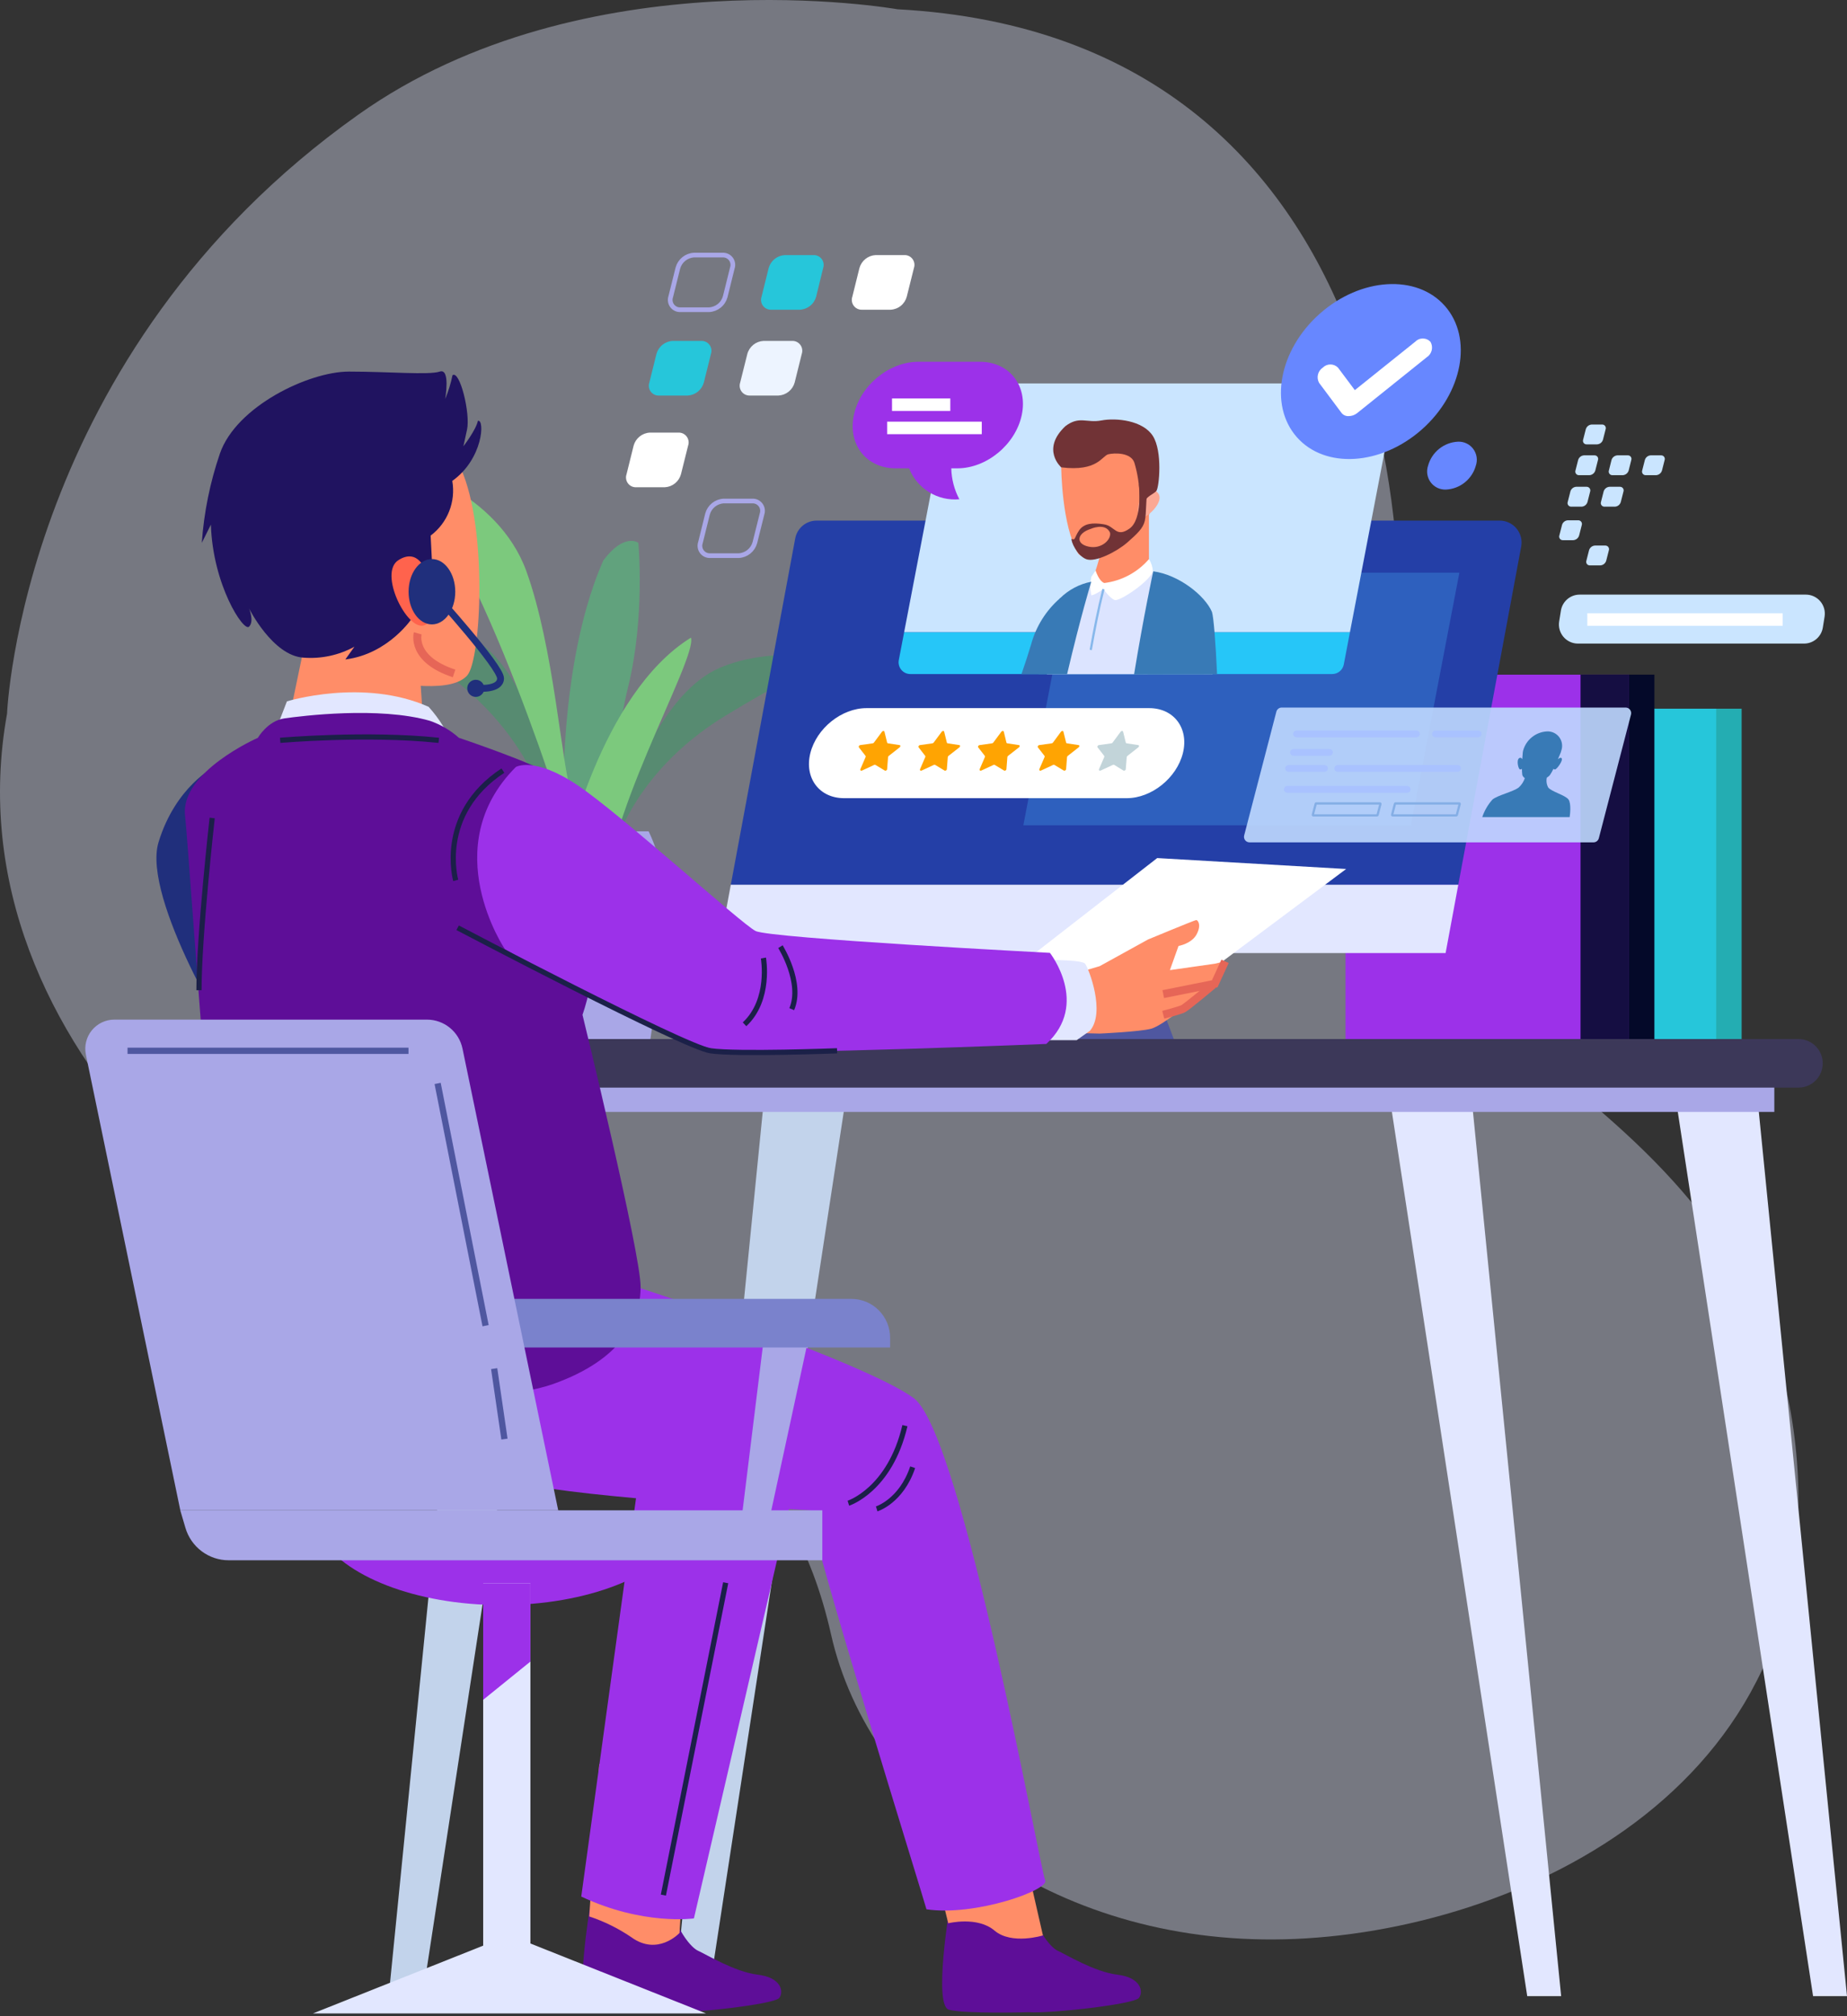 <svg width="460" height="502" viewBox="0 0 460 502" fill="none" xmlns="http://www.w3.org/2000/svg">
<rect x="0" y="0" width="460" height="502" fill="#333333" stroke="none"/>
<g clip-path="url(#clip0_4_95)">
<path opacity="0.38" d="M223.516 2.307C351.609 9.212 357.113 147.332 343.352 201.145C329.59 254.958 434.243 267.42 446.648 355.796C459.053 444.172 377.775 481.442 319.912 482.854C262.049 484.265 216.603 449.716 206.963 406.901C197.324 364.087 169.839 343.386 121.577 335.108C73.315 326.829 -13.403 261.954 1.754 177.698C1.754 177.698 5.3 88.077 89.214 28.565C145.657 -11.528 223.516 2.307 223.516 2.307Z" fill="#E2E7FF"/>
<path d="M140.664 213.877C140.664 213.877 137.169 169.265 150.266 139.529C155.502 132.534 158.983 135.152 158.983 135.152C158.983 135.152 160.737 153.53 156.423 171.088C152.109 188.645 149.446 222.693 149.446 222.693L140.664 213.877Z" fill="#61A27D"/>
<path d="M138.053 210.386C138.053 210.386 137.169 189.389 115.368 171.023C93.567 152.658 89.189 152.646 89.189 152.646C89.189 152.646 106.638 151.773 118.85 159.653C131.063 167.533 135.428 189.389 136.299 192.893C137.169 196.396 142.405 210.386 142.405 210.386H138.053Z" fill="#578B71"/>
<path d="M152.198 213.594C152.198 213.594 156.283 193.06 180.656 178.211C205.031 163.361 209.345 164.093 209.345 164.093C209.345 164.093 192.242 160.525 178.966 166.417C165.691 172.307 158.011 193.252 156.615 196.577C155.22 199.9 147.884 212.914 147.884 212.914L152.198 213.594Z" fill="#578B71"/>
<path d="M142.405 210.386C142.405 210.386 119.721 135.152 99.661 117.659C100.532 115.093 124.087 122.908 131.063 142.147C138.04 161.385 139.794 190.262 142.405 198.142C144.133 203.217 146.173 208.181 148.511 213.004" fill="#7CC97D"/>
<path d="M140.664 213.877C140.664 213.877 149.395 172.807 172.08 158.767C173.821 164.016 148.512 206.882 151.136 226.133C153.761 245.384 140.664 213.877 140.664 213.877Z" fill="#7CC97D"/>
<path d="M128.208 260.271H161.761C163.822 246.244 165.602 233.628 165.883 228.802C166.254 221.283 164.763 213.787 161.544 206.985H128.426C125.207 213.787 123.716 221.283 124.087 228.802C124.406 233.577 126.147 246.155 128.208 260.271Z" fill="#A9A7E7"/>
<path d="M433.757 176.453H372.219V259.926H433.757V176.453Z" fill="#24ADB2"/>
<path d="M427.42 176.453H365.882V259.926H427.42V176.453Z" fill="#26C6DA"/>
<path d="M412.032 167.982H350.495V259.913H412.032V167.982Z" fill="#040929"/>
<path d="M405.696 167.982H335.108V259.913H405.696V167.982Z" fill="#9C31E9"/>
<path d="M405.708 167.982H393.636V259.913H405.708V167.982Z" fill="#150E42"/>
<path d="M53.357 190.967C53.357 190.967 43.705 195.819 39.48 209.718C35.256 223.617 58.184 261.132 58.184 259.322C58.184 257.512 81.111 247.219 81.111 247.219L69.59 204.867L53.357 190.967Z" fill="#202F7C"/>
<path d="M294.476 264.379L281.725 230.613H249.862L262.612 264.379" fill="#4F57A0"/>
<path d="M178.851 237.299H360.032L363.195 220.268H182.013" fill="#E2E7FF"/>
<path d="M198.054 134.048L182.014 220.268H363.195L378.864 136.038C379.004 135.254 378.971 134.449 378.768 133.679C378.564 132.909 378.195 132.193 377.686 131.582C377.178 130.97 376.542 130.478 375.822 130.139C375.104 129.8 374.319 129.623 373.526 129.621H203.392C202.127 129.619 200.902 130.061 199.927 130.87C198.952 131.679 198.29 132.803 198.054 134.048Z" fill="#243FA7"/>
<path d="M287.293 252.199L335.261 216.366L288.203 213.645L243.857 248.118L287.293 252.199Z" fill="white"/>
<path d="M273.877 240.559L285.936 233.91C285.936 233.91 297.586 229.072 297.932 229.072C298.277 229.072 299.288 230.202 298.047 232.589C296.805 234.976 293.515 235.528 293.515 235.528L291.365 241.547L302.528 239.955L305.088 239.352C304.348 241.268 303.494 243.137 302.528 244.948C300.989 246.36 299.322 247.623 297.547 248.721C297.547 248.721 289.56 255.382 286.692 256.139C283.824 256.897 273.89 257.346 273.89 257.346L267.489 257.191L261.601 258.398C259.629 254.203 258.748 249.576 259.041 244.948L273.877 240.559Z" fill="#FF8D68"/>
<path d="M345.362 268.383L380.362 497.009H388.81L365.883 267.176L345.362 268.383Z" fill="#E2E7FF"/>
<path d="M416.564 268.383L451.551 497.009H460L437.073 267.176L416.564 268.383Z" fill="#E2E7FF"/>
<path d="M211.432 268.383L176.444 497.009H167.996L190.923 267.176L211.432 268.383Z" fill="#C2D3EB"/>
<path d="M140.242 268.383L105.243 497.009H96.806L119.721 267.176L140.242 268.383Z" fill="#C2D3EB"/>
<path d="M441.899 265.97H126.966V276.853H441.899V265.97Z" fill="#A9A7E7"/>
<path d="M447.928 270.796H136.619C135.02 270.796 133.486 270.158 132.355 269.025C131.225 267.891 130.59 266.354 130.59 264.751C130.59 263.147 131.225 261.61 132.355 260.476C133.486 259.343 135.02 258.706 136.619 258.706H447.928C449.527 258.706 451.061 259.343 452.192 260.476C453.323 261.61 453.958 263.147 453.958 264.751C453.958 266.354 453.323 267.891 452.192 269.025C451.061 270.158 449.527 270.796 447.928 270.796Z" fill="#3C3859"/>
<path d="M147.052 474.036C147.052 474.036 149.024 469.172 157.294 470.032C165.563 470.892 166.601 472.432 167.739 476.513C168.879 480.595 171.951 484.869 173.898 485.729C175.843 486.589 183.012 490.99 188.747 491.67C194.483 492.351 195.276 495.79 194.098 497.433C192.92 499.076 171.491 501.399 166.728 501.001C166.728 501.001 150.598 501.463 146.745 500.385C142.891 499.307 146.809 475.628 147.052 474.036Z" fill="#5E0E98"/>
<path d="M149.241 439.204L146.758 477.167C150.451 478.389 153.958 480.117 157.179 482.301C163.81 487.166 169.238 481.275 169.238 481.275L170.735 457.416L149.241 439.204Z" fill="#FF8D68"/>
<path d="M197.247 372.416L172.822 477.655C172.822 477.655 160.148 479.478 144.761 472.214C144.761 472.214 158.343 373.327 159.239 366.974C160.135 360.621 195.443 366.974 197.247 372.416Z" fill="#9C31E9"/>
<path d="M98.201 100.128C98.201 100.128 108.238 102.002 114.843 116.812C121.449 131.622 119.849 164.144 116.38 168.148C112.911 172.153 101.491 171.498 85.451 167.34C68.514 162.963 61.768 146.061 58.056 134.857C50.925 113.45 68.361 89.732 98.201 100.128Z" fill="#FF8D68"/>
<path d="M70.358 186.822L76.132 159.113C76.132 159.113 90.982 153.671 101.107 163.169L104.564 167.378L105.729 185.09C94.132 187.748 82.158 188.335 70.358 186.822Z" fill="#FF8D68"/>
<path d="M70.038 357.208C93.089 363.291 116.889 366.044 140.715 365.383C179.12 364.1 184.139 353.177 185.329 342.782C186.52 332.386 156.692 326.097 143.724 322.658C130.756 319.218 86.386 306.475 74.378 319.424C62.37 332.374 59.592 348.339 70.038 357.208Z" fill="#201360"/>
<path d="M236.637 474.036C236.637 474.036 238.622 469.172 246.879 470.032C255.136 470.892 256.173 472.432 257.325 476.513C258.477 480.595 261.536 484.869 263.47 485.729C265.402 486.589 272.597 490.99 278.319 491.67C284.042 492.351 284.861 495.79 283.671 497.433C282.48 499.076 261.076 501.399 256.301 501.001C256.301 501.001 240.184 501.463 236.331 500.385C232.477 499.307 236.394 475.628 236.637 474.036Z" fill="#5E0E98"/>
<path d="M227.113 441.977L236.164 478.862C236.164 478.862 243.409 477.052 247.685 480.685C251.961 484.316 259.744 481.891 259.744 481.891L253.113 452.86L227.113 441.977Z" fill="#FF8D68"/>
<path d="M152.301 318.59C154.119 318.59 215.656 339.125 227.715 348.224C239.787 357.9 259.092 465.707 260.295 468.132C261.499 470.558 242.795 477.206 230.736 475.384C230.135 472.971 201.779 382.092 201.779 376.048C201.779 376.048 153.517 373.623 132.996 369.99C112.476 366.358 98.611 365.768 90.162 343.386C81.713 321.003 131.127 319.193 131.127 319.193L152.301 318.59Z" fill="#9C31E9"/>
<path d="M257.581 239.044C257.581 239.044 269.345 238.749 270.254 239.955C271.164 241.162 275.375 252.045 271.457 256.64L268.142 258.988H257.901L257.581 239.044Z" fill="#E2E7FF"/>
<path d="M68.297 182.793L71.459 174.63C71.459 174.63 90.469 168.739 106.753 175.991C109.505 179.035 111.655 182.576 113.09 186.425L68.297 182.793Z" fill="#E2E7FF"/>
<path d="M64.226 183.704C64.226 183.704 66.633 179.469 70.857 178.865C75.082 178.262 94.386 175.836 107.06 179.469C109.725 180.389 112.183 181.829 114.293 183.704C114.293 183.704 132.395 189.749 138.424 193.38C144.454 197.012 146.271 224.837 147.475 233.91C148.678 242.984 145.068 252.661 145.068 252.661C145.068 252.661 159.547 311.929 159.547 320.399C159.547 328.87 154.721 338.547 137.784 344.591C120.847 350.636 75.056 348.224 59.361 338.547C54.535 328.87 47.289 213.941 46.086 203.058C44.883 192.174 64.226 183.704 64.226 183.704Z" fill="#5E0E98"/>
<path d="M128.477 190.967C128.477 190.967 132.996 188.247 143.839 195.511C154.682 202.775 184.574 229.983 188.184 231.805C191.794 233.628 261.486 237.247 261.486 237.247C261.486 237.247 271.446 249.94 260.59 259.926C260.59 259.926 193.317 262.646 180.643 261.735C167.97 260.824 125.751 236.336 125.751 236.336C125.751 236.336 108.532 210.925 128.477 190.967Z" fill="#9C31E9"/>
<path d="M113.973 230.997C113.973 230.997 170.389 260.682 176.97 261.632C183.55 262.582 208.474 261.632 208.474 261.632" stroke="#1B2048" stroke-width="1.294" stroke-miterlimit="10"/>
<path d="M190.129 238.531C190.129 238.531 192.012 248.901 185.431 255.036" stroke="#1B2048" stroke-width="1.294" stroke-miterlimit="10"/>
<path d="M194.367 235.707C194.367 235.707 199.999 244.691 197.183 251.263" stroke="#1B2048" stroke-width="1.294" stroke-miterlimit="10"/>
<path d="M113.499 219.203C113.499 219.203 108.801 202.698 125.251 191.866" stroke="#1B2048" stroke-width="1.294" stroke-miterlimit="10"/>
<path d="M52.845 203.661C52.845 203.661 49.555 232.884 49.555 246.552" stroke="#1B2048" stroke-width="1.294" stroke-miterlimit="10"/>
<path d="M69.782 184.332C69.782 184.332 91.403 182.446 109.275 184.332" stroke="#1B2048" stroke-width="1.294" stroke-miterlimit="10"/>
<path d="M211.29 374.277C211.29 374.277 221.635 370.979 225.372 354.961" stroke="#1B2048" stroke-width="1.294" stroke-miterlimit="10"/>
<path d="M218.344 375.689C218.344 375.689 224.45 373.815 227.305 365.319" stroke="#1B2048" stroke-width="1.294" stroke-miterlimit="10"/>
<path d="M180.733 394.08L165.217 471.854" stroke="#1B2048" stroke-width="1.294" stroke-miterlimit="10"/>
<path d="M112.642 119.739C113.085 122.285 112.816 124.907 111.865 127.31C110.914 129.714 109.317 131.806 107.252 133.356L107.713 142.417C107.713 142.417 110.427 150.592 108.622 151.49C106.817 152.389 106.356 151.041 106.356 151.041C106.356 151.041 100.467 141.518 98.675 141.056C96.883 140.594 102.746 153.762 102.746 153.762C102.746 153.762 96.87 162.835 86.002 164.196L88.267 161.026C84.394 163.141 79.992 164.087 75.594 163.746C67.913 163.285 62.024 151.49 62.024 151.49C62.024 151.49 63.381 154.673 62.024 156.033C60.667 157.393 52.973 145.599 52.525 130.622L50.259 135.165C50.791 127.59 52.306 120.118 54.766 112.936C58.836 101.142 76.938 92.518 86.898 92.518C96.857 92.518 106.804 93.429 109.518 92.518C112.232 91.606 110.875 99.332 110.875 99.332C111.673 97.429 112.282 95.451 112.693 93.429C114.498 92.069 117.211 102.952 116.303 107.032L115.407 111.127C115.407 111.127 118.569 107.032 119.017 104.774C120.784 104.312 120.323 114.297 112.642 119.739Z" fill="#201360"/>
<path d="M106.074 142.339C106.074 142.339 104.244 136.269 99.226 139.465C94.207 142.66 101.337 156.957 105.536 155.725C109.736 154.494 107.175 144.65 106.074 142.339Z" fill="#FF634D"/>
<path d="M289.713 247.515L302.527 244.948L305.101 239.352" stroke="#E66657" stroke-width="1.996" stroke-miterlimit="10"/>
<path d="M302.079 245.243C302.079 245.243 295.589 250.685 294.693 251.147C293.797 251.608 289.713 252.661 289.713 252.661" stroke="#E66657" stroke-width="1.996" stroke-miterlimit="10"/>
<path d="M104.038 157.689C104.038 157.689 102.233 164.106 113.089 167.674" stroke="#E66657" stroke-width="1.996" stroke-miterlimit="10"/>
<path d="M351.404 205.483H254.867L266.94 142.583H363.463L351.404 205.483Z" fill="#2E60BE"/>
<path d="M223.849 164.349C223.768 164.773 223.781 165.209 223.888 165.627C223.994 166.044 224.192 166.433 224.466 166.766C224.74 167.098 225.084 167.365 225.473 167.549C225.862 167.733 226.286 167.828 226.717 167.827H331.805C332.483 167.826 333.14 167.588 333.662 167.155C334.185 166.722 334.542 166.12 334.672 165.453L336.209 157.393H225.18L223.849 164.349Z" fill="#26C6F8"/>
<path d="M344.555 95.469H239.467C238.789 95.47 238.134 95.707 237.612 96.141C237.091 96.574 236.737 97.177 236.612 97.844L225.18 157.393H336.208L347.422 98.947C347.504 98.524 347.49 98.088 347.384 97.67C347.277 97.253 347.08 96.864 346.806 96.531C346.532 96.199 346.188 95.932 345.799 95.748C345.41 95.564 344.985 95.469 344.555 95.469Z" fill="#CAE5FF"/>
<path d="M272.713 167.867C274.095 164.016 274.953 161.308 274.953 161.308C274.953 161.308 278.115 144.701 263.994 148.962C260.514 151.991 258.01 155.989 256.801 160.448C256.083 162.861 255.226 165.453 254.394 167.867H272.713Z" fill="#387AB6"/>
<path d="M301.952 167.867C301.695 159.678 301.183 153.108 300.3 151.349C297.74 146.574 287.127 142.249 287.127 142.249L272.648 144.405C272.648 144.405 266.593 146.138 264.648 150.476C263.995 151.939 262.42 159.023 260.731 167.867H301.952Z" fill="#DCE4FF"/>
<path d="M275.119 132.418C274.576 136.249 273.637 140.013 272.315 143.648C272.315 143.648 271.791 147.332 279.497 145.753C287.204 144.175 286.142 140.312 286.142 140.312V125.052L275.119 132.418Z" fill="#FF8D68"/>
<path d="M264.302 116.363C264.302 116.363 264.392 130.879 268.552 137.873C271.382 140.812 281.059 136.192 285.131 129.955C289.201 123.717 289.112 114.322 285.899 109.099C282.685 103.876 272.072 105.442 268.962 107.251C265.851 109.06 264.123 114.04 264.302 116.363Z" fill="#FF8D68"/>
<path d="M283.914 124.564C283.914 124.564 286.641 120.341 288.471 122.857C290.302 125.373 283.965 130.558 283.479 128.555C283.233 127.211 283.385 125.823 283.914 124.564Z" fill="#FBA894"/>
<path d="M264.302 116.363C264.302 116.363 259.181 111.884 265.352 106.096C268.847 103.465 270.601 105.39 274.313 104.684C278.025 103.978 284.644 104.684 287.114 108.534C289.585 112.385 288.689 121.369 287.997 122.229C287.307 123.088 285.194 123.627 285.194 125.206C285.194 126.784 284.849 128.016 284.324 128.016C283.799 128.016 283.799 125.385 283.799 123.448C283.75 120.655 283.32 117.883 282.519 115.208C281.649 112.641 277.616 112.744 276.041 113.104C274.467 113.462 273.404 117.506 264.302 116.363Z" fill="#713336"/>
<path opacity="0.53" d="M283.376 120.727C283.471 120.677 283.569 120.634 283.671 120.599L283.376 120.727Z" fill="#505E83"/>
<path d="M283.671 120.599C283.671 120.88 284.618 129.287 281.29 131.622C277.961 133.959 277.692 130.981 274.953 130.545C272.214 130.108 269.986 130.262 268.757 132.059C267.528 133.856 267.886 134.626 266.888 134.151C266.671 134.729 268.168 138.271 270.486 139.208C272.802 140.144 278.269 137.257 280.726 135.101C283.184 132.944 284.682 131.558 285.118 129.685C285.553 127.811 285.335 124.192 285.834 121.663C286.116 119.751 284.375 120.303 283.671 120.599ZM271.112 136.102C267.797 135.383 268.232 132.778 271.612 131.7C271.612 131.7 275.222 130.044 276.438 132.573C276.898 134.228 274.377 136.834 271.112 136.102Z" fill="#713336"/>
<path d="M286.154 139.208C283.308 142.51 279.338 144.634 275.017 145.163C273.622 144.624 272.866 142.032 272.866 142.032L271.778 143.648C271.497 145.154 271.497 146.698 271.778 148.204C272.431 148.307 274.812 146.69 274.812 146.69C274.812 146.69 276.425 148.962 277.616 149.398C278.806 149.835 286.372 144.739 287.127 142.249C287.07 141.168 286.736 140.12 286.154 139.208Z" fill="white"/>
<path d="M303.116 167.867C302.745 159.794 302.258 153.634 301.836 152.35C300.108 148.307 293.63 143.109 287.216 142.249C287.216 142.249 284.81 153.389 282.442 167.918L303.116 167.867Z" fill="#387AB6"/>
<path d="M265.762 167.867C269.154 153.428 271.779 144.842 271.779 144.842C268.836 145.417 266.128 146.851 263.994 148.962C262.714 151.529 260.705 158.985 258.631 167.867H265.762Z" fill="#387AB6"/>
<path d="M301.759 167.867C302.003 160.166 301.568 152.992 300.3 151.349C296.203 147.871 291.876 148.089 289.713 151.991C288.535 154.121 286.974 161.565 285.783 167.867H301.759Z" fill="#387AB6"/>
<path d="M274.812 146.69C273.532 151.695 272.559 156.752 271.65 161.822" stroke="#87B8EB" stroke-width="0.561" stroke-miterlimit="10"/>
<path d="M354.119 106.928C364.304 97.91 366.873 84.143 359.858 76.18C352.842 68.216 338.898 69.07 328.713 78.089C318.528 87.107 315.959 100.873 322.974 108.837C329.989 116.801 343.933 115.946 354.119 106.928Z" fill="#6787FF"/>
<path d="M367.56 115.94C367.104 117.589 366.142 119.052 364.808 120.121C363.475 121.191 361.84 121.811 360.134 121.895C359.403 121.93 358.673 121.785 358.009 121.473C357.347 121.161 356.769 120.691 356.328 120.103C355.888 119.516 355.598 118.829 355.482 118.104C355.367 117.378 355.431 116.635 355.667 115.94C356.123 114.287 357.087 112.82 358.422 111.749C359.758 110.678 361.396 110.056 363.105 109.972C363.838 109.938 364.567 110.085 365.23 110.398C365.893 110.712 366.47 111.184 366.909 111.773C367.348 112.362 367.637 113.048 367.751 113.775C367.864 114.502 367.799 115.245 367.56 115.94Z" fill="#6787FF"/>
<path d="M335.825 103.606C335.5 103.617 335.176 103.551 334.882 103.416C334.586 103.28 334.326 103.077 334.122 102.824L328.515 95.315C328.167 94.682 328.07 93.941 328.244 93.239C328.417 92.538 328.847 91.927 329.449 91.529C329.697 91.28 329.991 91.081 330.315 90.947C330.639 90.812 330.987 90.742 331.337 90.742C331.689 90.742 332.036 90.812 332.36 90.947C332.684 91.081 332.978 91.28 333.226 91.529L337.424 97.137L352.428 85.112C352.675 84.849 352.973 84.64 353.302 84.497C353.633 84.354 353.988 84.281 354.349 84.281C354.708 84.281 355.064 84.354 355.394 84.497C355.725 84.64 356.022 84.849 356.268 85.112C356.637 85.752 356.744 86.51 356.568 87.229C356.391 87.946 355.944 88.567 355.321 88.962L337.963 102.888C337.352 103.363 336.598 103.617 335.825 103.606Z" fill="white"/>
<path d="M176.586 77.117H169.48C169.081 77.136 168.683 77.058 168.322 76.887C167.96 76.717 167.644 76.461 167.405 76.14C167.164 75.82 167.006 75.445 166.945 75.049C166.883 74.653 166.918 74.248 167.048 73.87L168.828 66.746C169.075 65.85 169.597 65.055 170.321 64.475C171.046 63.894 171.934 63.557 172.86 63.512H179.965C180.362 63.492 180.759 63.571 181.119 63.74C181.48 63.91 181.793 64.165 182.032 64.485C182.271 64.804 182.428 65.177 182.49 65.572C182.551 65.966 182.515 66.369 182.384 66.746L180.618 73.87C180.372 74.767 179.85 75.564 179.125 76.147C178.402 76.73 177.513 77.069 176.586 77.117Z" stroke="#A9A7E7" stroke-width="1.169" stroke-miterlimit="10"/>
<path d="M199.194 77.117H192.088C191.691 77.134 191.294 77.054 190.934 76.883C190.573 76.712 190.26 76.455 190.022 76.135C189.784 75.815 189.626 75.441 189.565 75.046C189.503 74.651 189.539 74.247 189.669 73.87L191.436 66.747C191.684 65.852 192.207 65.058 192.931 64.477C193.655 63.897 194.542 63.559 195.468 63.512H202.573C202.971 63.493 203.367 63.572 203.727 63.742C204.088 63.911 204.402 64.166 204.642 64.485C204.881 64.804 205.039 65.177 205.103 65.571C205.166 65.965 205.133 66.368 205.005 66.747L203.264 73.87C203.016 74.773 202.488 75.574 201.756 76.158C201.025 76.741 200.127 77.077 199.194 77.117Z" fill="#26C6DA"/>
<path d="M221.801 77.116H214.695C214.298 77.134 213.901 77.054 213.541 76.882C213.18 76.711 212.867 76.455 212.629 76.135C212.391 75.814 212.234 75.441 212.173 75.046C212.11 74.651 212.146 74.247 212.276 73.869L214.043 66.746C214.291 65.851 214.814 65.057 215.538 64.477C216.262 63.896 217.15 63.559 218.075 63.512H225.18C225.579 63.49 225.977 63.567 226.339 63.735C226.701 63.904 227.016 64.159 227.257 64.479C227.497 64.799 227.655 65.173 227.718 65.568C227.779 65.964 227.743 66.368 227.612 66.746L225.833 73.869C225.59 74.769 225.069 75.568 224.344 76.151C223.62 76.735 222.729 77.073 221.801 77.116Z" fill="white"/>
<path d="M171.26 98.486H164.142C163.744 98.506 163.348 98.427 162.988 98.257C162.627 98.088 162.314 97.832 162.075 97.513C161.836 97.193 161.679 96.82 161.617 96.426C161.556 96.032 161.592 95.628 161.723 95.251L163.489 88.129C163.736 87.229 164.261 86.43 164.987 85.848C165.713 85.265 166.605 84.926 167.534 84.881H174.639C175.037 84.864 175.434 84.944 175.794 85.115C176.154 85.286 176.467 85.543 176.705 85.863C176.944 86.183 177.101 86.557 177.163 86.952C177.225 87.346 177.189 87.751 177.058 88.129L175.292 95.251C175.044 96.146 174.52 96.94 173.796 97.521C173.073 98.101 172.185 98.438 171.26 98.486Z" fill="#26C6DA"/>
<path d="M165.589 121.317H158.458C158.06 121.337 157.664 121.259 157.304 121.089C156.943 120.92 156.63 120.664 156.391 120.345C156.152 120.025 155.995 119.652 155.934 119.258C155.872 118.864 155.908 118.46 156.039 118.083L157.806 110.96C158.052 110.063 158.574 109.265 159.298 108.683C160.022 108.1 160.911 107.761 161.838 107.713H168.943C169.342 107.693 169.74 107.772 170.102 107.942C170.464 108.113 170.778 108.369 171.019 108.69C171.259 109.01 171.416 109.385 171.479 109.78C171.541 110.176 171.505 110.581 171.375 110.96L169.595 118.083C169.35 118.975 168.831 119.767 168.112 120.348C167.393 120.928 166.51 121.267 165.589 121.317Z" fill="white"/>
<path d="M193.88 98.486H186.775C186.378 98.504 185.981 98.426 185.621 98.256C185.26 98.087 184.946 97.832 184.707 97.513C184.467 97.193 184.309 96.821 184.245 96.427C184.182 96.033 184.216 95.629 184.343 95.251L186.123 88.129C186.367 87.23 186.889 86.432 187.613 85.848C188.337 85.266 189.227 84.927 190.155 84.881H197.26C197.658 84.864 198.055 84.944 198.415 85.115C198.775 85.286 199.088 85.543 199.326 85.863C199.565 86.183 199.721 86.557 199.783 86.952C199.844 87.346 199.809 87.751 199.679 88.129L197.913 95.251C197.664 96.146 197.141 96.94 196.417 97.521C195.693 98.101 194.806 98.438 193.88 98.486Z" fill="#EDF4FF"/>
<path d="M183.972 138.348H176.867C176.469 138.365 176.072 138.285 175.712 138.114C175.352 137.943 175.039 137.686 174.801 137.366C174.562 137.046 174.405 136.672 174.344 136.277C174.282 135.883 174.318 135.478 174.448 135.1L176.214 127.978C176.463 127.083 176.986 126.289 177.71 125.708C178.434 125.128 179.321 124.791 180.247 124.743H187.352C187.749 124.725 188.146 124.803 188.506 124.973C188.867 125.142 189.181 125.398 189.42 125.716C189.66 126.035 189.818 126.408 189.882 126.802C189.945 127.196 189.911 127.599 189.784 127.978L188.004 135.1C187.758 135.998 187.236 136.795 186.512 137.378C185.788 137.961 184.899 138.3 183.972 138.348Z" stroke="#A9A7E7" stroke-width="1.169" stroke-miterlimit="10"/>
<path d="M397.746 110.639H395.186C395.039 110.65 394.892 110.624 394.758 110.563C394.624 110.502 394.507 110.41 394.418 110.292C394.329 110.175 394.271 110.037 394.249 109.892C394.226 109.746 394.24 109.597 394.289 109.458L394.942 106.892C395.033 106.562 395.225 106.269 395.492 106.054C395.759 105.84 396.086 105.715 396.427 105.698H398.988C399.135 105.69 399.282 105.718 399.415 105.78C399.549 105.843 399.665 105.936 399.754 106.055C399.842 106.173 399.901 106.311 399.923 106.457C399.946 106.603 399.932 106.752 399.884 106.892L399.23 109.458C399.139 109.787 398.946 110.079 398.679 110.29C398.413 110.502 398.086 110.625 397.746 110.639Z" fill="#CAE5FF"/>
<path d="M395.838 118.313H393.278C393.131 118.322 392.984 118.294 392.85 118.232C392.716 118.169 392.6 118.075 392.512 117.957C392.423 117.839 392.365 117.701 392.342 117.555C392.319 117.409 392.333 117.26 392.382 117.121L393.035 114.554C393.126 114.225 393.319 113.933 393.586 113.721C393.853 113.51 394.179 113.387 394.519 113.373H397.08C397.227 113.362 397.374 113.388 397.507 113.449C397.641 113.51 397.758 113.603 397.847 113.719C397.936 113.837 397.994 113.975 398.017 114.121C398.04 114.265 398.025 114.414 397.976 114.554L397.323 117.121C397.232 117.45 397.04 117.743 396.773 117.958C396.506 118.172 396.18 118.297 395.838 118.313Z" fill="#CAE5FF"/>
<path d="M404.147 118.314H401.586C401.44 118.32 401.295 118.29 401.163 118.227C401.031 118.164 400.916 118.069 400.829 117.952C400.742 117.834 400.686 117.697 400.663 117.552C400.642 117.407 400.655 117.259 400.703 117.121L401.344 114.554C401.436 114.226 401.63 113.936 401.896 113.724C402.163 113.512 402.489 113.39 402.828 113.373H405.389C405.534 113.365 405.679 113.392 405.812 113.454C405.944 113.515 406.059 113.609 406.146 113.726C406.234 113.843 406.291 113.98 406.313 114.124C406.335 114.269 406.321 114.416 406.272 114.554L405.632 117.121C405.539 117.45 405.346 117.742 405.08 117.956C404.814 118.169 404.488 118.295 404.147 118.314Z" fill="#CAE5FF"/>
<path d="M412.442 118.314H409.882C409.735 118.32 409.59 118.29 409.458 118.227C409.327 118.164 409.211 118.069 409.124 117.952C409.037 117.834 408.981 117.697 408.958 117.552C408.937 117.407 408.95 117.259 408.998 117.121L409.652 114.554C409.74 114.226 409.931 113.935 410.195 113.723C410.46 113.51 410.785 113.388 411.123 113.373H413.684C413.829 113.366 413.974 113.394 414.107 113.455C414.239 113.517 414.355 113.61 414.442 113.726C414.531 113.843 414.589 113.979 414.613 114.123C414.637 114.267 414.626 114.415 414.58 114.554L413.927 117.121C413.834 117.45 413.641 117.742 413.375 117.956C413.109 118.169 412.783 118.295 412.442 118.314Z" fill="#CAE5FF"/>
<path d="M393.893 126.156H391.332C391.186 126.162 391.041 126.132 390.909 126.068C390.777 126.005 390.662 125.911 390.575 125.793C390.488 125.675 390.431 125.538 390.409 125.394C390.387 125.249 390.401 125.1 390.449 124.962L391.101 122.395C391.187 122.064 391.376 121.769 391.641 121.554C391.906 121.339 392.233 121.216 392.574 121.201H395.134C395.281 121.197 395.426 121.227 395.558 121.29C395.689 121.353 395.804 121.447 395.892 121.564C395.98 121.682 396.039 121.818 396.063 121.963C396.087 122.108 396.076 122.256 396.03 122.395L395.377 124.962C395.286 125.292 395.094 125.585 394.828 125.799C394.561 126.014 394.234 126.138 393.893 126.156Z" fill="#CAE5FF"/>
<path d="M391.806 134.498H389.245C389.099 134.504 388.954 134.474 388.822 134.411C388.69 134.348 388.575 134.253 388.488 134.136C388.401 134.018 388.345 133.881 388.322 133.736C388.301 133.591 388.314 133.443 388.362 133.305L389.015 130.738C389.1 130.406 389.289 130.112 389.555 129.897C389.82 129.682 390.146 129.558 390.487 129.544H393.048C393.194 129.539 393.339 129.569 393.471 129.632C393.603 129.695 393.718 129.79 393.806 129.907C393.894 130.024 393.952 130.161 393.976 130.305C394 130.45 393.989 130.598 393.944 130.738L393.29 133.305C393.199 133.634 393.007 133.928 392.741 134.142C392.474 134.356 392.147 134.481 391.806 134.498Z" fill="#CAE5FF"/>
<path d="M402.188 126.156H399.627C399.48 126.164 399.334 126.136 399.199 126.073C399.066 126.012 398.949 125.917 398.861 125.799C398.772 125.681 398.715 125.542 398.691 125.397C398.669 125.251 398.683 125.101 398.731 124.962L399.384 122.395C399.473 122.064 399.665 121.77 399.932 121.555C400.199 121.341 400.527 121.217 400.869 121.201H403.43C403.577 121.193 403.723 121.221 403.857 121.284C403.991 121.346 404.107 121.441 404.195 121.558C404.284 121.676 404.342 121.815 404.365 121.96C404.388 122.107 404.374 122.256 404.326 122.395L403.672 124.962C403.584 125.293 403.391 125.587 403.125 125.802C402.858 126.016 402.53 126.141 402.188 126.156Z" fill="#CAE5FF"/>
<path d="M398.552 140.774H395.992C395.845 140.784 395.698 140.759 395.565 140.698C395.431 140.637 395.314 140.544 395.225 140.427C395.136 140.309 395.078 140.172 395.055 140.026C395.032 139.881 395.047 139.732 395.096 139.593L395.749 137.026C395.84 136.696 396.032 136.403 396.299 136.189C396.566 135.975 396.892 135.85 397.234 135.832H399.794C399.94 135.827 400.086 135.858 400.218 135.921C400.349 135.984 400.464 136.078 400.552 136.195C400.64 136.313 400.699 136.45 400.723 136.594C400.747 136.739 400.736 136.887 400.69 137.026L400.037 139.593C399.944 139.921 399.75 140.211 399.484 140.423C399.218 140.634 398.892 140.757 398.552 140.774Z" fill="#CAE5FF"/>
<path opacity="0.9" d="M396.914 209.731H311.143C310.938 209.725 310.736 209.671 310.554 209.576C310.371 209.481 310.213 209.345 310.09 209.18C309.967 209.015 309.884 208.824 309.844 208.621C309.804 208.42 309.811 208.211 309.863 208.011L317.877 177.21C317.949 176.921 318.112 176.663 318.343 176.476C318.575 176.288 318.86 176.18 319.157 176.17H404.928C405.134 176.179 405.335 176.234 405.517 176.331C405.699 176.427 405.857 176.564 405.98 176.73C406.103 176.896 406.187 177.088 406.226 177.291C406.265 177.493 406.259 177.702 406.208 177.903L398.194 208.705C398.12 208.991 397.954 209.246 397.724 209.431C397.494 209.616 397.209 209.722 396.914 209.731Z" fill="#BFD9FF"/>
<path d="M322.907 182.728H352.761" stroke="#A9C2FF" stroke-width="1.684" stroke-linecap="round" stroke-linejoin="round"/>
<path d="M320.616 196.537H350.457" stroke="#A9C2FF" stroke-width="1.684" stroke-linecap="round" stroke-linejoin="round"/>
<path d="M333.162 191.327H363.015" stroke="#A9C2FF" stroke-width="1.684" stroke-linecap="round" stroke-linejoin="round"/>
<path d="M322.153 187.336H331.1" stroke="#A9C2FF" stroke-width="1.684" stroke-linecap="round" stroke-linejoin="round"/>
<path d="M320.923 191.327H329.872" stroke="#A9C2FF" stroke-width="1.684" stroke-linecap="round" stroke-linejoin="round"/>
<path d="M357.497 182.728H368.136" stroke="#A9C2FF" stroke-width="1.684" stroke-linecap="round" stroke-linejoin="round"/>
<path d="M362.708 203.019H346.821C346.803 203.018 346.786 203.012 346.77 203.003C346.754 202.995 346.739 202.983 346.729 202.968C346.718 202.954 346.71 202.937 346.706 202.919C346.702 202.902 346.702 202.883 346.706 202.865L347.423 200.131C347.429 200.105 347.443 200.082 347.465 200.066C347.485 200.05 347.512 200.041 347.538 200.042H363.425C363.444 200.04 363.462 200.044 363.48 200.052C363.497 200.06 363.512 200.072 363.524 200.087C363.535 200.103 363.542 200.12 363.545 200.139C363.548 200.159 363.546 200.178 363.54 200.196L362.823 202.929C362.817 202.955 362.803 202.979 362.781 202.995C362.76 203.011 362.734 203.019 362.708 203.019Z" stroke="#84AEE5" stroke-width="0.561" stroke-miterlimit="10"/>
<path d="M342.968 203.019H327.082C327.062 203.02 327.043 203.016 327.026 203.008C327.009 203 326.994 202.988 326.983 202.973C326.971 202.958 326.963 202.94 326.961 202.921C326.958 202.902 326.959 202.883 326.966 202.865L327.683 200.131C327.685 200.118 327.688 200.105 327.696 200.093C327.702 200.081 327.711 200.071 327.722 200.062C327.732 200.054 327.744 200.047 327.758 200.044C327.771 200.04 327.784 200.039 327.798 200.042H343.685C343.704 200.04 343.723 200.044 343.74 200.052C343.757 200.06 343.773 200.072 343.784 200.087C343.795 200.103 343.803 200.12 343.805 200.139C343.808 200.158 343.806 200.177 343.8 200.196L343.083 202.929C343.075 202.954 343.06 202.976 343.039 202.992C343.019 203.008 342.994 203.018 342.968 203.019Z" stroke="#84AEE5" stroke-width="0.561" stroke-miterlimit="10"/>
<path d="M390.629 199.053C389.809 197.963 386.506 197.167 385.597 196.088C385.183 195.338 385.056 194.462 385.239 193.625C385.519 193.457 385.774 193.249 385.994 193.008C386.33 192.504 386.629 191.977 386.89 191.43C386.939 191.482 386.999 191.523 387.065 191.549C387.132 191.577 387.203 191.588 387.274 191.584C387.71 191.584 389.361 189.325 388.926 188.799C388.682 188.504 388.298 188.799 388.004 189.043C388.44 188.042 388.746 187.272 388.746 187.272C388.746 187.144 388.824 187.015 388.849 186.887C389.043 186.331 389.097 185.736 389.007 185.155C388.918 184.573 388.688 184.022 388.337 183.55C387.985 183.079 387.524 182.702 386.992 182.45C386.461 182.2 385.877 182.083 385.29 182.112C383.923 182.179 382.611 182.676 381.543 183.533C380.474 184.391 379.702 185.564 379.337 186.887L379.26 187.272C379.26 187.272 379.184 188.042 379.12 189.043C378.967 188.76 378.697 188.504 378.313 188.799C377.622 189.325 378.16 191.571 378.582 191.584C378.748 191.582 378.909 191.528 379.043 191.43C379.038 191.958 379.072 192.485 379.145 193.008C379.281 193.307 379.494 193.563 379.76 193.753C379.459 194.653 378.93 195.457 378.224 196.088C376.778 197.167 373.103 197.963 371.721 199.053C370.577 200.326 369.706 201.82 369.16 203.443H390.923C391.026 202.878 391.358 200.029 390.629 199.053Z" fill="#387AB6"/>
<path d="M280.624 198.733H210.215C204.045 198.733 200.281 193.714 201.817 187.516C203.366 181.329 209.614 176.312 215.797 176.312H286.205C292.376 176.312 296.139 181.329 294.604 187.516C293.054 193.714 286.794 198.733 280.624 198.733Z" fill="white"/>
<path d="M217.705 190.454L214.696 191.854C214.402 191.995 214.171 191.776 214.287 191.494L215.567 188.517C215.592 188.469 215.606 188.417 215.606 188.363C215.606 188.308 215.592 188.256 215.567 188.208L213.928 186.103C213.774 185.899 213.928 185.565 214.261 185.513L217.359 185.077C217.418 185.071 217.475 185.052 217.526 185.021C217.578 184.99 217.621 184.947 217.653 184.897L219.663 182.189C219.855 181.933 220.213 181.933 220.278 182.189L220.943 184.897C220.954 184.945 220.98 184.988 221.016 185.021C221.053 185.053 221.099 185.073 221.148 185.077L224.028 185.513C224.297 185.513 224.323 185.899 224.028 186.103L221.353 188.208C221.303 188.245 221.262 188.291 221.231 188.344C221.2 188.397 221.181 188.456 221.174 188.517L220.943 191.494C220.943 191.776 220.572 191.995 220.354 191.854L218.037 190.454C217.986 190.426 217.929 190.412 217.871 190.412C217.812 190.412 217.755 190.426 217.705 190.454Z" fill="#FFA402"/>
<path d="M232.567 190.454L229.546 191.854C229.264 191.995 229.021 191.776 229.149 191.494L230.429 188.517C230.457 188.47 230.472 188.417 230.472 188.363C230.472 188.308 230.457 188.255 230.429 188.208L228.803 186.103C228.65 185.899 228.803 185.565 229.136 185.513L232.221 185.077C232.282 185.07 232.341 185.05 232.393 185.019C232.446 184.988 232.492 184.947 232.528 184.897L234.538 182.189C234.73 181.933 235.089 181.933 235.153 182.189L235.818 184.897C235.827 184.946 235.852 184.991 235.889 185.023C235.926 185.056 235.974 185.075 236.023 185.077L238.904 185.513C239.172 185.513 239.198 185.899 238.904 186.103L236.215 188.208C236.124 188.287 236.064 188.397 236.049 188.517L235.818 191.494C235.818 191.776 235.447 191.995 235.229 191.854L232.913 190.454C232.86 190.424 232.8 190.408 232.739 190.408C232.679 190.408 232.619 190.424 232.567 190.454Z" fill="#FFA402"/>
<path d="M247.43 190.454L244.409 191.854C244.127 191.995 243.883 191.776 243.999 191.494L245.279 188.517C245.307 188.47 245.322 188.417 245.322 188.363C245.322 188.308 245.307 188.255 245.279 188.208L243.64 186.103C243.486 185.899 243.64 185.565 243.986 185.513L247.071 185.077C247.132 185.07 247.19 185.05 247.243 185.019C247.296 184.988 247.342 184.947 247.379 184.897L249.388 182.189C249.58 181.933 249.938 181.933 250.003 182.189L250.655 184.897C250.666 184.947 250.694 184.992 250.734 185.024C250.773 185.057 250.822 185.075 250.873 185.077L253.74 185.513C254.009 185.513 254.048 185.899 253.74 186.103L251.052 188.208C251.003 188.244 250.962 188.29 250.933 188.343C250.904 188.397 250.888 188.456 250.886 188.517L250.655 191.494C250.655 191.776 250.284 191.995 250.067 191.854L247.749 190.454C247.7 190.429 247.645 190.415 247.589 190.415C247.534 190.415 247.478 190.429 247.43 190.454Z" fill="#FFA402"/>
<path d="M262.279 190.454L259.271 191.854C258.99 191.995 258.746 191.776 258.861 191.494L260.141 188.517C260.168 188.469 260.181 188.417 260.181 188.363C260.181 188.308 260.168 188.256 260.141 188.208L258.503 186.103C258.349 185.899 258.503 185.565 258.835 185.513L261.934 185.077C261.995 185.07 262.053 185.05 262.106 185.019C262.158 184.988 262.205 184.947 262.241 184.897L264.238 182.189C264.43 181.933 264.801 181.933 264.852 182.189L265.518 184.897C265.529 184.945 265.554 184.988 265.591 185.021C265.628 185.053 265.674 185.073 265.723 185.077L268.603 185.513C268.872 185.513 268.898 185.899 268.603 186.103L265.928 188.208C265.878 188.245 265.837 188.291 265.807 188.344C265.775 188.397 265.756 188.456 265.748 188.517L265.518 191.494C265.513 191.561 265.493 191.627 265.458 191.685C265.422 191.742 265.374 191.791 265.316 191.826C265.259 191.862 265.193 191.882 265.126 191.887C265.059 191.892 264.991 191.88 264.93 191.854L262.612 190.454C262.561 190.426 262.504 190.412 262.446 190.412C262.388 190.412 262.33 190.426 262.279 190.454Z" fill="#FFA402"/>
<path d="M277.142 190.454L274.121 191.854C273.839 191.995 273.596 191.776 273.724 191.494L275.004 188.517C275.03 188.469 275.043 188.417 275.043 188.363C275.043 188.308 275.03 188.256 275.004 188.208L273.365 186.103C273.212 185.899 273.365 185.565 273.698 185.513L276.796 185.077C276.855 185.07 276.912 185.05 276.962 185.019C277.013 184.987 277.057 184.947 277.091 184.897L279.1 182.189C279.293 181.933 279.651 181.933 279.715 182.189L280.38 184.897C280.392 184.945 280.417 184.988 280.454 185.021C280.491 185.053 280.537 185.073 280.586 185.077L283.466 185.513C283.735 185.513 283.76 185.899 283.466 186.103L280.79 188.208C280.741 188.245 280.7 188.291 280.669 188.344C280.638 188.397 280.618 188.456 280.611 188.517L280.38 191.494C280.38 191.776 280.01 191.995 279.792 191.854L277.513 190.454C277.457 190.419 277.394 190.401 277.327 190.401C277.262 190.401 277.197 190.419 277.142 190.454Z" fill="#C2D4D9"/>
<path d="M107.572 155.469C110.782 155.469 113.384 151.826 113.384 147.332C113.384 142.838 110.782 139.195 107.572 139.195C104.363 139.195 101.76 142.838 101.76 147.332C101.76 151.826 104.363 155.469 107.572 155.469Z" fill="#202F7C"/>
<path d="M108.443 148.038C108.443 148.038 124.662 166.005 124.662 168.893C124.662 171.781 119.375 171.37 119.375 171.37" stroke="#202F7C" stroke-width="1.715" stroke-miterlimit="10"/>
<path d="M120.617 171.37C120.62 171.792 120.497 172.205 120.265 172.557C120.033 172.909 119.702 173.184 119.314 173.347C118.926 173.51 118.498 173.554 118.085 173.473C117.672 173.393 117.292 173.191 116.994 172.894C116.695 172.596 116.492 172.216 116.409 171.803C116.326 171.389 116.367 170.96 116.527 170.57C116.687 170.18 116.96 169.847 117.31 169.612C117.659 169.377 118.071 169.252 118.492 169.252C118.77 169.251 119.047 169.304 119.304 169.409C119.562 169.515 119.796 169.671 119.994 169.868C120.191 170.065 120.348 170.299 120.455 170.557C120.562 170.815 120.617 171.091 120.617 171.37Z" fill="#202F7C"/>
<path d="M79.6 382.401C85.361 392.36 103.437 399.637 124.854 399.637C146.271 399.637 164.347 392.36 170.107 382.401H79.6Z" fill="#9C31E9"/>
<path d="M201.78 331.283L190.923 381.49H184.28L190.322 332.503L201.78 331.283Z" fill="#A9A7E7"/>
<path d="M124.47 323.402H212.033C214.593 323.402 217.048 324.422 218.859 326.237C220.668 328.052 221.686 330.513 221.686 333.08V335.505H124.47V323.402Z" fill="#7A82CC"/>
<path d="M44.908 376.048L21.392 262.595C21.173 261.54 21.192 260.45 21.446 259.404C21.7 258.356 22.184 257.379 22.862 256.544C23.54 255.708 24.395 255.034 25.365 254.572C26.336 254.108 27.396 253.868 28.471 253.868H106.33C108.411 253.868 110.426 254.587 112.04 255.903C113.654 257.219 114.765 259.052 115.189 261.094L139.025 376.048" fill="#A9A7E7"/>
<path d="M204.801 388.484H56.955C54.526 388.485 52.163 387.696 50.219 386.236C48.276 384.775 46.857 382.723 46.176 380.386L44.895 376.048H204.801V388.484Z" fill="#A9A7E7"/>
<path d="M132.1 394.196H120.336V499.435H132.1V394.196Z" fill="#E2E7FF"/>
<path d="M132.1 413.703L120.336 423.226V394.196H132.1V413.703Z" fill="#9C31E9"/>
<path d="M131.729 483.752H127.427H126.352H122.051L77.949 501.309H175.83L131.729 483.752Z" fill="#E2E7FF"/>
<path d="M31.761 261.632H101.735" stroke="#4F57A0" stroke-width="1.559" stroke-miterlimit="10"/>
<path d="M108.993 269.756L120.937 330.077" stroke="#4F57A0" stroke-width="1.559" stroke-miterlimit="10"/>
<path d="M123.075 340.768L125.635 358.311" stroke="#4F57A0" stroke-width="1.559" stroke-miterlimit="10"/>
<path d="M449.311 160.243H392.984C392.299 160.242 391.623 160.093 391.002 159.805C390.381 159.518 389.829 159.098 389.385 158.576C388.941 158.054 388.615 157.441 388.429 156.781C388.244 156.12 388.204 155.428 388.311 154.751L388.746 152.042C388.923 150.928 389.491 149.914 390.348 149.182C391.204 148.45 392.294 148.049 393.419 148.051H449.746C450.429 148.05 451.105 148.197 451.726 148.484C452.348 148.771 452.9 149.188 453.344 149.71C453.788 150.23 454.114 150.842 454.3 151.502C454.486 152.161 454.526 152.854 454.419 153.531L453.983 156.239C453.807 157.354 453.239 158.37 452.383 159.104C451.527 159.838 450.437 160.242 449.311 160.243Z" fill="#CAE5FF"/>
<path d="M395.327 154.249H443.973" stroke="white" stroke-width="3.118" stroke-miterlimit="10"/>
<path d="M244.05 90.079H228.688C221.391 90.079 214.209 96.008 212.661 103.337C211.098 110.665 215.758 116.607 223.068 116.607H226.409C227.388 119.073 229.135 121.156 231.392 122.544C233.649 123.932 236.293 124.55 238.929 124.307C237.667 121.933 236.979 119.296 236.919 116.607H238.43C245.74 116.607 252.921 110.665 254.47 103.337C256.02 95.996 251.36 90.079 244.05 90.079Z" fill="#9C31E9"/>
<path d="M222.159 100.77H236.676" stroke="white" stroke-width="3.118" stroke-miterlimit="10"/>
<path d="M220.943 106.545H244.511" stroke="white" stroke-width="3.118" stroke-miterlimit="10"/>
</g>
<defs>
<clipPath id="clip0_4_95">
<rect width="460" height="502" fill="white"/>
</clipPath>
</defs>
</svg>
